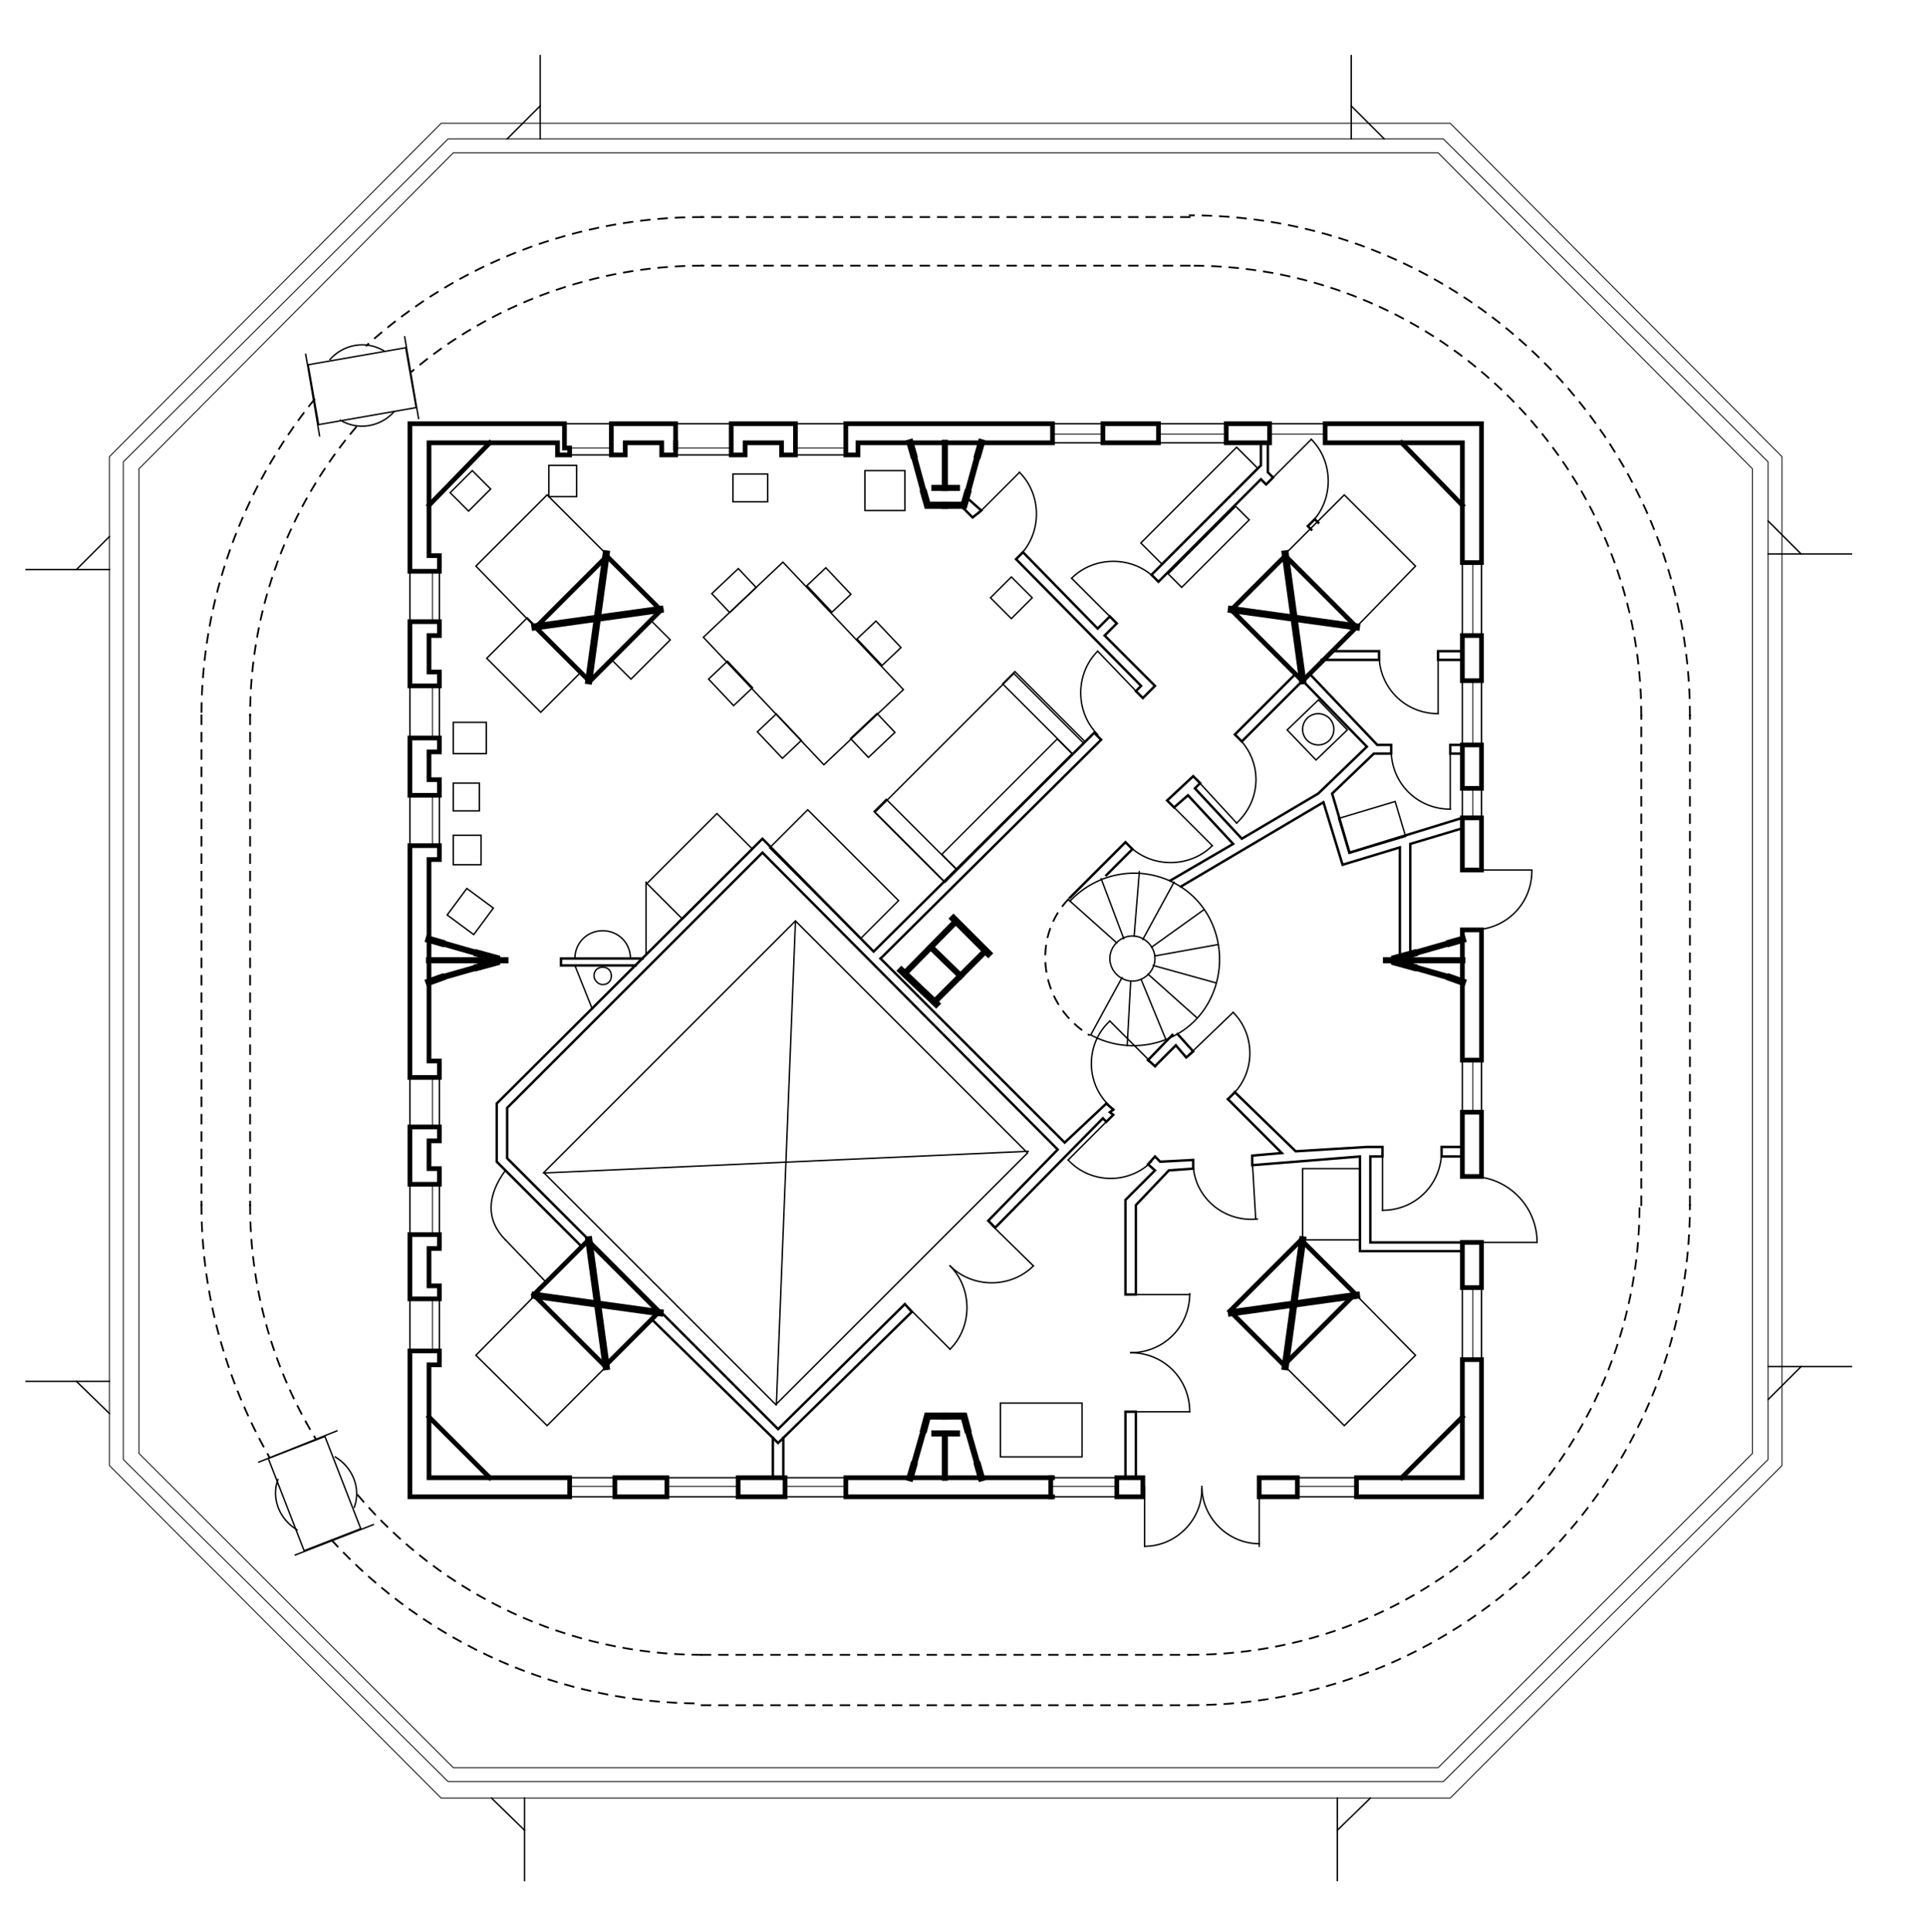 <?xml version="1.0" encoding="utf-8"?>
<!-- Generator: Adobe Illustrator 22.0.1, SVG Export Plug-In . SVG Version: 6.00 Build 0)  -->
<svg version="1.1" id="Calque_1" xmlns="http://www.w3.org/2000/svg" xmlns:xlink="http://www.w3.org/1999/xlink" x="0px" y="0px"
	 viewBox="0 0 221.9 222.5" style="enable-background:new 0 0 221.9 222.5;" xml:space="preserve">
<style type="text/css">
	.st0{display:none;}
	.st1{display:inline;}
	.st2{fill:none;}
	.st3{fill:none;stroke:#000000;stroke-width:0.1;stroke-linecap:square;stroke-miterlimit:10;}
	.st4{fill:none;stroke:#000000;stroke-width:0.2;stroke-linecap:square;stroke-miterlimit:10;stroke-dasharray:1,1;}
	.st5{fill:none;stroke:#000000;stroke-width:0.16;stroke-linecap:square;stroke-miterlimit:10;}
	.st6{fill:none;stroke:#000000;stroke-width:0.28;stroke-linecap:square;stroke-miterlimit:10;}
	.st7{fill:none;stroke:#000000;stroke-width:0.54;stroke-linecap:square;stroke-miterlimit:10;}
	.st8{fill:none;stroke:#000000;stroke-width:0.7;stroke-linecap:square;stroke-miterlimit:10;}
	.st9{fill:none;stroke:#000000;stroke-width:0.82;stroke-linecap:square;stroke-miterlimit:10;}
</style>
<g id="Calque_1_1_">
</g>
<g id="INFOS_x24_A4" class="st0">
	<g id="POLYLINE_1580_" class="st1">
		<rect x="-185.1" y="-313.4" class="st2" width="595.3" height="841.9"/>
	</g>
</g>
<g id="PLAN_x24_FOND">
	<g id="POLYLINE_2230_">
		<polygon class="st3" points="205.2,52.6 167,14.2 50.8,14.2 12.6,52.6 12.6,168.8 50.8,207.1 167,207.1 205.2,168.8 		"/>
	</g>
	<g id="POLYLINE_2231_">
		<polygon class="st3" points="203.6,53.2 166.2,16 51.6,16 14.2,53.2 14.2,168.1 51.6,205.2 166.2,205.2 203.6,168.1 		"/>
	</g>
	<g id="POLYLINE_2232_">
		<polygon class="st3" points="201.8,54 165.6,17.6 52.2,17.6 16,54 16,167.4 52.2,203.6 165.6,203.6 201.8,167.4 		"/>
	</g>
</g>
<g id="PLAN_x24_POINTILLE">
	<g id="ARC_115_">
		<path class="st4" d="M123,103.6c-3.8,4-3.4,10.4,0.6,14.2c0.6,0.6,1.2,1,1.8,1.4"/>
	</g>
	<g id="ARC_130_">
		<path class="st4" d="M38.2,177.4c11,12,26.4,18.8,42.6,18.8"/>
	</g>
	<g id="LINE_317_">
		<line class="st4" x1="80.8" y1="196.4" x2="137" y2="196.4"/>
	</g>
	<g id="ARC_131_">
		<path class="st4" d="M137,196.4c31.8,0,57.6-25.8,57.6-57.6"/>
	</g>
	<g id="LINE_318_">
		<line class="st4" x1="194.6" y1="138.8" x2="194.6" y2="82.4"/>
	</g>
	<g id="ARC_132_">
		<path class="st4" d="M194.6,82.4c0-31.8-25.8-57.6-57.6-57.6"/>
	</g>
	<g id="LINE_319_">
		<line class="st4" x1="137" y1="25" x2="80.8" y2="25"/>
	</g>
	<g id="ARC_133_">
		<path class="st4" d="M80.8,25c-14.2,0-28,5.2-38.6,14.8"/>
	</g>
	<g id="ARC_134_">
		<path class="st4" d="M36.2,46c-8.4,10.4-13,23.2-13,36.4"/>
	</g>
	<g id="LINE_320_">
		<line class="st4" x1="23.2" y1="82.4" x2="23.2" y2="138.8"/>
	</g>
	<g id="ARC_135_">
		<path class="st4" d="M23.2,138.8c0,10.2,2.8,20.2,7.8,29"/>
	</g>
	<g id="ARC_136_">
		<path class="st4" d="M41.2,172.2c9.8,11.6,24.4,18.4,39.6,18.4"/>
	</g>
	<g id="LINE_321_">
		<line class="st4" x1="80.8" y1="190.6" x2="137" y2="190.6"/>
	</g>
	<g id="ARC_137_">
		<path class="st4" d="M137,190.6c28.6,0,51.8-23.2,51.8-51.8"/>
	</g>
	<g id="LINE_322_">
		<line class="st4" x1="189" y1="138.8" x2="189" y2="82.4"/>
	</g>
	<g id="ARC_138_">
		<path class="st4" d="M189,82.4c0-28.6-23.2-51.8-51.8-51.8"/>
	</g>
	<g id="LINE_323_">
		<line class="st4" x1="137" y1="30.6" x2="80.8" y2="30.6"/>
	</g>
	<g id="ARC_139_">
		<path class="st4" d="M80.8,30.6c-12.2,0-24.2,4.4-33.4,12.2"/>
	</g>
	<g id="ARC_140_">
		<path class="st4" d="M41,49.2c-7.8,9.2-12.2,21-12.2,33.2"/>
	</g>
	<g id="LINE_324_">
		<line class="st4" x1="28.8" y1="82.4" x2="28.8" y2="138.8"/>
	</g>
	<g id="ARC_141_">
		<path class="st4" d="M28.8,138.8c0,9.6,2.6,18.8,7.6,27"/>
	</g>
</g>
<g id="PLAN_x24_VITRAGE">
	<g id="POLYLINE_1579_">
		<line class="st3" x1="152.6" y1="50" x2="146.2" y2="50"/>
	</g>
	<g id="POLYLINE_1578_">
		<line class="st3" x1="141.2" y1="50" x2="133.4" y2="50"/>
	</g>
	<g id="POLYLINE_1577_">
		<line class="st3" x1="127" y1="50" x2="121.2" y2="50"/>
	</g>
	<g id="POLYLINE_1576_">
		<line class="st3" x1="97.4" y1="51.6" x2="91.6" y2="51.6"/>
	</g>
	<g id="POLYLINE_1575_">
		<line class="st3" x1="70.8" y1="171.2" x2="65.6" y2="171.2"/>
	</g>
	<g id="POLYLINE_1574_">
		<line class="st3" x1="85" y1="171.2" x2="76.8" y2="171.2"/>
	</g>
	<g id="POLYLINE_1573_">
		<line class="st3" x1="97.4" y1="171.2" x2="90.4" y2="171.2"/>
	</g>
	<g id="POLYLINE_1572_">
		<line class="st3" x1="128.6" y1="171.2" x2="121" y2="171.2"/>
	</g>
	<g id="POLYLINE_1571_">
		<line class="st3" x1="156.2" y1="171.2" x2="149.4" y2="171.2"/>
	</g>
	<g id="POLYLINE_1570_">
		<line class="st3" x1="169.6" y1="148.1" x2="169.6" y2="156.6"/>
	</g>
	<g id="POLYLINE_1569_">
		<line class="st3" x1="169.6" y1="122.1" x2="169.6" y2="128.1"/>
	</g>
	<g id="POLYLINE_1568_">
		<line class="st3" x1="169.6" y1="90.6" x2="169.6" y2="94.2"/>
	</g>
	<g id="POLYLINE_1567_">
		<line class="st3" x1="169.6" y1="78.4" x2="169.6" y2="85.8"/>
	</g>
	<g id="POLYLINE_1566_">
		<line class="st3" x1="169.6" y1="73.2" x2="169.6" y2="64.8"/>
	</g>
	<g id="POLYLINE_1565_">
		<line class="st3" x1="49.8" y1="65.8" x2="49.8" y2="71.6"/>
	</g>
	<g id="POLYLINE_1564_">
		<line class="st3" x1="49.8" y1="79" x2="49.8" y2="85"/>
	</g>
	<g id="POLYLINE_1563_">
		<line class="st3" x1="49.8" y1="91.6" x2="49.8" y2="97.4"/>
	</g>
	<g id="POLYLINE_1562_">
		<line class="st3" x1="49.8" y1="129.8" x2="49.8" y2="124.1"/>
	</g>
	<g id="POLYLINE_1561_">
		<line class="st3" x1="49.8" y1="142.2" x2="49.8" y2="136.4"/>
	</g>
	<g id="POLYLINE_1560_">
		<line class="st3" x1="49.8" y1="155.6" x2="49.8" y2="149.6"/>
	</g>
	<g id="LINE_124_">
		<line class="st3" x1="84.2" y1="51.6" x2="77.8" y2="51.6"/>
	</g>
	<g id="LINE_123_">
		<line class="st3" x1="70.4" y1="51.6" x2="65.6" y2="51.6"/>
	</g>
</g>
<g id="PLAN_x24_MOBILIER">
	<g id="POLYLINE_2107_">
		
			<rect x="154.6" y="93.1" transform="matrix(0.958 -0.287 0.287 0.958 -20.686 49.446)" class="st5" width="6.8" height="4.2"/>
	</g>
	<g id="POLYLINE_2124_">
		<line class="st5" x1="74.4" y1="101.6" x2="74.4" y2="109.8"/>
	</g>
	<g id="ARC_129_">
		<path class="st5" d="M72.6,110.4c0-1.8-1.4-3.2-3.2-3.2s-3.2,1.4-3.2,3.2"/>
	</g>
	<g id="CIRCLE_52_">
		<path class="st5" d="M68.4,112.4c0-0.6,0.4-1,1-1s1,0.4,1,1s-0.4,1-1,1S68.4,112.8,68.4,112.4L68.4,112.4z"/>
	</g>
	<g id="POLYLINE_2125_">
		<line class="st5" x1="66.2" y1="111.2" x2="68.2" y2="116.2"/>
	</g>
	<g id="POLYLINE_2127_">
		<line class="st5" x1="63" y1="147.8" x2="58.2" y2="142.8"/>
	</g>
	<g id="SPLINE_201_">
		<path class="st5" d="M58.2,142.8c-2.2-2.2-2.2-5,0-8"/>
	</g>
	<g id="POLYLINE_2128_">
		
			<rect x="106.6" y="91.4" transform="matrix(0.707 -0.707 0.707 0.707 -31.532 109.148)" class="st5" width="18.8" height="2.4"/>
	</g>
	<g id="POLYLINE_2129_">
		
			<rect x="101.5" y="83.9" transform="matrix(0.707 -0.707 0.707 0.707 -30.306 105.99)" class="st5" width="22.6" height="11.4"/>
	</g>
	<g id="POLYLINE_2130_">
		
			<rect x="119.2" y="76.4" transform="matrix(0.707 -0.707 0.707 0.707 -22.836 109.021)" class="st5" width="2" height="11.4"/>
	</g>
	<g id="POLYLINE_2131_">
		
			<rect x="104.4" y="91.1" transform="matrix(0.707 -0.707 0.707 0.707 -37.576 102.875)" class="st5" width="2" height="11.4"/>
	</g>
	<g id="POLYLINE_2132_">
		
			<rect x="149.2" y="81.7" transform="matrix(0.721 -0.693 0.693 0.721 -15.974 128.564)" class="st5" width="5" height="4.8"/>
	</g>
	<g id="POLYLINE_2133_">
		<rect x="115.2" y="161.6" class="st5" width="9.4" height="6.2"/>
	</g>
	<g id="POLYLINE_2134_">
		
			<rect x="93" y="93.3" transform="matrix(0.707 -0.707 0.707 0.707 -43.087 97.437)" class="st5" width="6.2" height="14.8"/>
	</g>
	<g id="POLYLINE_2135_">
		
			<rect x="74.9" y="96.9" transform="matrix(0.707 -0.707 0.707 0.707 -46.967 86.207)" class="st5" width="11.4" height="5.8"/>
	</g>
	<g id="POLYLINE_2136_">
		
			<rect x="52.2" y="103.1" transform="matrix(0.595 -0.804 0.804 0.595 -62.456 86.009)" class="st5" width="3.8" height="3.8"/>
	</g>
	<g id="POLYLINE_2137_">
		<rect x="52.2" y="96.2" class="st5" width="3.2" height="3.4"/>
	</g>
	<g id="POLYLINE_2138_">
		<rect x="52.2" y="90.2" class="st5" width="3" height="3.2"/>
	</g>
	<g id="POLYLINE_2139_">
		<rect x="52.2" y="83.2" class="st5" width="3.8" height="3.6"/>
	</g>
	<g id="POLYLINE_2140_">
		<rect x="52.4" y="55" transform="matrix(0.707 -0.707 0.707 0.707 -24.096 54.91)" class="st5" width="3.6" height="3"/>
	</g>
	<g id="POLYLINE_2141_">
		
			<rect x="70.6" y="73.2" transform="matrix(0.707 -0.707 0.707 0.707 -31.27 74.121)" class="st5" width="6.4" height="3.2"/>
	</g>
	<g id="POLYLINE_2142_">
		
			<rect x="58.2" y="72.2" transform="matrix(0.707 -0.707 0.707 0.707 -36.145 65.922)" class="st5" width="6.6" height="8.8"/>
	</g>
	<g id="POLYLINE_2143_">
		
			<rect x="114.8" y="67.1" transform="matrix(0.707 -0.707 0.707 0.707 -14.547 102.575)" class="st5" width="3.4" height="3.4"/>
	</g>
	<g id="POLYLINE_2144_">
		<rect x="99.6" y="54.2" class="st5" width="4.6" height="4.6"/>
	</g>
	<g id="POLYLINE_2145_">
		<rect x="63.2" y="53.6" class="st5" width="3.2" height="3.6"/>
	</g>
	<g id="POLYLINE_2146_">
		<rect x="84.4" y="54.6" class="st5" width="4" height="3.2"/>
	</g>
	<g id="POLYLINE_2147_">
		<rect x="98.4" y="83.2" transform="matrix(0.727 -0.687 0.687 0.727 -30.756 92.174)" class="st5" width="4.2" height="3"/>
	</g>
	<g id="POLYLINE_2148_">
		<rect x="82.4" y="66.5" transform="matrix(0.727 -0.687 0.687 0.727 -23.625 76.635)" class="st5" width="4.2" height="3"/>
	</g>
	<g id="POLYLINE_2149_">
		<rect x="93.9" y="65.8" transform="matrix(0.727 -0.687 0.687 0.727 -20.553 84.125)" class="st5" width="3" height="4.2"/>
	</g>
	<g id="POLYLINE_2150_">
		<rect x="99.7" y="72" transform="matrix(0.727 -0.687 0.687 0.727 -23.259 89.742)" class="st5" width="3" height="4.2"/>
	</g>
	<g id="POLYLINE_2151_">
		<rect x="88.2" y="82.7" transform="matrix(0.727 -0.687 0.687 0.727 -33.725 84.759)" class="st5" width="3" height="4.2"/>
	</g>
	<g id="POLYLINE_2152_">
		<rect x="82.6" y="76.6" transform="matrix(0.727 -0.687 0.687 0.727 -31.082 79.276)" class="st5" width="3" height="4.2"/>
	</g>
	<g id="POLYLINE_2153_">
		
			<rect x="86.2" y="66.3" transform="matrix(0.727 -0.687 0.687 0.727 -27.222 84.418)" class="st5" width="12.6" height="20.2"/>
	</g>
	<g id="CIRCLE_53_">
		<path class="st5" d="M150,84c0-1,0.8-1.8,1.8-1.8s1.8,0.8,1.8,1.8s-0.8,1.8-1.8,1.8S150,85,150,84L150,84z"/>
	</g>
	<g id="POLYLINE_2154_">
		
			<rect x="130.3" y="56.5" transform="matrix(0.707 -0.707 0.707 0.707 -0.697 114.716)" class="st5" width="15.6" height="3.4"/>
	</g>
	<g id="POLYLINE_2155_">
		
			<rect x="133.7" y="61.9" transform="matrix(0.707 -0.707 0.707 0.707 -3.767 116.86)" class="st5" width="11" height="2.2"/>
	</g>
	<g id="POLYLINE_2156_">
		<rect x="150" y="134.6" class="st5" width="6.6" height="8.2"/>
	</g>
</g>
<g id="PLAN_x24_DETAIL">
	<g id="POLYLINE_1122_">
		<line class="st5" x1="114.2" y1="141.1" x2="119" y2="145.8"/>
	</g>
	<g id="ARC_167_">
		<path class="st5" d="M109.4,145.8c2.6,2.6,7,2.6,9.6,0"/>
	</g>
	<g id="ARC_166_">
		<path class="st5" d="M109.4,155.4c2.6-2.6,2.6-7,0-9.6"/>
	</g>
	<g id="POLYLINE_1121_">
		<line class="st5" x1="109.4" y1="155.4" x2="104.6" y2="150.6"/>
	</g>
	<g id="POLYLINE_1120_">
		<line class="st5" x1="131.8" y1="171.2" x2="131.8" y2="178.1"/>
	</g>
	<g id="ARC_165_">
		<path class="st5" d="M131.8,178.1c3.6,0,6.6-3,6.6-6.6"/>
	</g>
	<g id="ARC_164_">
		<path class="st5" d="M138.4,171.2c0,3.6,3,6.6,6.6,6.6"/>
	</g>
	<g id="POLYLINE_1117_">
		<line class="st5" x1="145" y1="178.1" x2="145" y2="171.2"/>
	</g>
	<g id="POLYLINE_1115_">
		<line class="st5" x1="130.2" y1="162.6" x2="137" y2="162.6"/>
	</g>
	<g id="ARC_163_">
		<path class="st5" d="M137,162.6c0-3.8-3-6.8-6.8-6.8"/>
	</g>
	<g id="ARC_162_">
		<path class="st5" d="M130.2,155.8c3.8,0,6.8-3,6.8-6.8"/>
	</g>
	<g id="POLYLINE_1113_">
		<line class="st5" x1="137" y1="149.1" x2="130.2" y2="149.1"/>
	</g>
	<g id="POLYLINE_1111_">
		<line class="st5" x1="129.2" y1="112.6" x2="125.6" y2="119.2"/>
	</g>
	<g id="ARC_161_">
		<path class="st5" d="M125.6,119.2c4.8,2.6,11,1,13.6-3.8s1-11-3.8-13.6c-4-2.2-9-1.4-12.2,2"/>
	</g>
	<g id="POLYLINE_1110_">
		<line class="st5" x1="123" y1="103.6" x2="128.6" y2="108.6"/>
	</g>
	<g id="POLYLINE_1108_">
		<line class="st5" x1="91.6" y1="106.1" x2="89.4" y2="161.8"/>
	</g>
	<g id="POLYLINE_1106_">
		<line class="st5" x1="118.4" y1="132.6" x2="62.6" y2="135.1"/>
	</g>
	<g id="POLYLINE_1104_">
		<rect x="70" y="115" transform="matrix(0.707 -0.707 0.707 0.707 -68.183 103.241)" class="st5" width="41" height="37.8"/>
	</g>
	<g id="ARC_160_">
		<path class="st5" d="M127.8,117.6c-2.8,2.6-2.8,7-0.2,9.6"/>
	</g>
	<g id="POLYLINE_1101_">
		<line class="st5" x1="127.8" y1="117.6" x2="132.6" y2="122.4"/>
	</g>
	<g id="ARC_159_">
		<path class="st5" d="M123,133.6c2.6,2.8,7,2.8,9.6,0.2"/>
	</g>
	<g id="POLYLINE_1099_">
		<line class="st5" x1="123" y1="133.6" x2="127.8" y2="128.8"/>
	</g>
	<g id="POLYLINE_1098_">
		<line class="st5" x1="129.4" y1="108.1" x2="126.8" y2="101.2"/>
	</g>
	<g id="POLYLINE_1096_">
		<line class="st5" x1="130.6" y1="107.8" x2="131.2" y2="100.4"/>
	</g>
	<g id="POLYLINE_1094_">
		<line class="st5" x1="131.6" y1="108.2" x2="135.2" y2="101.6"/>
	</g>
	<g id="POLYLINE_1093_">
		<line class="st5" x1="132.8" y1="111.2" x2="140" y2="113.2"/>
	</g>
	<g id="POLYLINE_1092_">
		<line class="st5" x1="133" y1="110.1" x2="140.2" y2="108.8"/>
	</g>
	<g id="POLYLINE_1091_">
		<line class="st5" x1="132.6" y1="109.1" x2="138.6" y2="104.8"/>
	</g>
	<g id="POLYLINE_1090_">
		<line class="st5" x1="130.2" y1="113.1" x2="129.8" y2="120.4"/>
	</g>
	<g id="POLYLINE_1089_">
		<line class="st5" x1="131.4" y1="112.8" x2="134.2" y2="119.6"/>
	</g>
	<g id="POLYLINE_1088_">
		<line class="st5" x1="132.2" y1="112.2" x2="137.8" y2="117.2"/>
	</g>
	<g id="CIRCLE_24_">
		<path class="st5" d="M127.8,110.4c0-1.4,1.2-2.6,2.6-2.6s2.6,1.2,2.6,2.6s-1.2,2.6-2.6,2.6S127.8,111.8,127.8,110.4L127.8,110.4z"
			/>
	</g>
	<g id="ARC_158_">
		<path class="st5" d="M142.4,94.8c2.8-2.6,3-6.8,0.4-9.6"/>
	</g>
	<g id="POLYLINE_1087_">
		<line class="st5" x1="142.4" y1="94.8" x2="137.8" y2="89.8"/>
	</g>
	<g id="ARC_157_">
		<path class="st5" d="M177,143.1c0-4.2-3.4-7.6-7.6-7.6"/>
	</g>
	<g id="POLYLINE_1086_">
		<line class="st5" x1="177" y1="143.1" x2="169.6" y2="143.1"/>
	</g>
	<g id="ARC_156_">
		<path class="st5" d="M159.2,139.4c3.8,0,6.8-3,6.8-6.8"/>
	</g>
	<g id="POLYLINE_1085_">
		<line class="st5" x1="159.2" y1="139.4" x2="159.2" y2="132.6"/>
	</g>
	<g id="ARC_155_">
		<path class="st5" d="M137.4,134.2c0.2,3.8,3.6,6.6,7.4,6.2"/>
	</g>
	<g id="POLYLINE_1084_">
		<line class="st5" x1="144.6" y1="140.4" x2="144.2" y2="133.6"/>
	</g>
	<g id="ARC_154_">
		<path class="st5" d="M141.8,126.2c2.8-2.6,2.8-7,0.2-9.6"/>
	</g>
	<g id="POLYLINE_1083_">
		<line class="st5" x1="142" y1="116.6" x2="137" y2="121.4"/>
	</g>
	<g id="ARC_153_">
		<path class="st5" d="M151,60.2c2.6-2.6,2.6-7,0-9.6"/>
	</g>
	<g id="POLYLINE_1082_">
		<line class="st5" x1="151" y1="50.6" x2="146.2" y2="55.4"/>
	</g>
	<g id="ARC_152_">
		<path class="st5" d="M160.2,86.4c0,3.8,3,6.8,6.8,6.8"/>
	</g>
	<g id="POLYLINE_1081_">
		<line class="st5" x1="167" y1="93.2" x2="167" y2="86.4"/>
	</g>
	<g id="ARC_151_">
		<path class="st5" d="M158.8,75.4c0,3.8,3,6.8,6.8,6.8"/>
	</g>
	<g id="POLYLINE_1080_">
		<line class="st5" x1="165.6" y1="82.2" x2="165.6" y2="75.4"/>
	</g>
	<g id="ARC_150_">
		<path class="st5" d="M169.6,107.1c3.8,0,6.8-3,6.8-6.8"/>
	</g>
	<g id="POLYLINE_1079_">
		<line class="st5" x1="176.4" y1="100.2" x2="169.6" y2="100.2"/>
	</g>
	<g id="ARC_149_">
		<path class="st5" d="M117.4,64c2.6-2.6,2.6-7,0-9.6"/>
	</g>
	<g id="POLYLINE_1078_">
		<line class="st5" x1="117.4" y1="54.4" x2="112.6" y2="59.2"/>
	</g>
	<g id="ARC_148_">
		<path class="st5" d="M133,66.6c-2.6-2.6-7-2.6-9.6,0"/>
	</g>
	<g id="POLYLINE_1077_">
		<line class="st5" x1="123.4" y1="66.6" x2="128.2" y2="71.4"/>
	</g>
	<g id="ARC_147_">
		<path class="st5" d="M126.4,75c-2.6,2.6-2.6,7,0,9.6"/>
	</g>
	<g id="POLYLINE_1076_">
		<line class="st5" x1="126.4" y1="75" x2="131.2" y2="80"/>
	</g>
	<g id="ARC_146_">
		<path class="st5" d="M130,97.4c2.6,2.6,7,2.6,9.6,0"/>
	</g>
	<g id="POLYLINE_1075_">
		<line class="st5" x1="139.6" y1="97.4" x2="134.8" y2="92.6"/>
	</g>
	<g id="POLYLINE_1074_">
		<line class="st5" x1="170.6" y1="64.8" x2="170.6" y2="73.2"/>
	</g>
	<g id="POLYLINE_1073_">
		<line class="st5" x1="168.4" y1="64.8" x2="168.4" y2="73.2"/>
	</g>
	<g id="POLYLINE_1039_">
		<line class="st5" x1="168.4" y1="78.4" x2="168.4" y2="85.8"/>
	</g>
	<g id="POLYLINE_1038_">
		<line class="st5" x1="170.6" y1="85.8" x2="170.6" y2="78.4"/>
	</g>
	<g id="POLYLINE_1037_">
		<line class="st5" x1="168.4" y1="90.6" x2="168.4" y2="94.2"/>
	</g>
	<g id="POLYLINE_1036_">
		<line class="st5" x1="170.6" y1="94.2" x2="170.6" y2="90.6"/>
	</g>
	<g id="POLYLINE_1035_">
		<line class="st5" x1="168.4" y1="122.1" x2="168.4" y2="128.1"/>
	</g>
	<g id="POLYLINE_1034_">
		<line class="st5" x1="170.6" y1="128.1" x2="170.6" y2="122.1"/>
	</g>
	<g id="POLYLINE_1033_">
		<line class="st5" x1="168.4" y1="156.6" x2="168.4" y2="148.1"/>
	</g>
	<g id="POLYLINE_1032_">
		<line class="st5" x1="170.6" y1="148.1" x2="170.6" y2="156.6"/>
	</g>
	<g id="POLYLINE_1031_">
		<line class="st5" x1="156.2" y1="170.2" x2="149.4" y2="170.2"/>
	</g>
	<g id="POLYLINE_1027_">
		<line class="st5" x1="149.4" y1="172.4" x2="156.2" y2="172.4"/>
	</g>
	<g id="POLYLINE_1026_">
		<line class="st5" x1="128.6" y1="172.4" x2="121.2" y2="172.4"/>
	</g>
	<g id="POLYLINE_1025_">
		<line class="st5" x1="128.6" y1="170.2" x2="121.2" y2="170.2"/>
	</g>
	<g id="POLYLINE_1024_">
		<line class="st5" x1="97.4" y1="172.4" x2="90.4" y2="172.4"/>
	</g>
	<g id="POLYLINE_1023_">
		<line class="st5" x1="97.4" y1="170.2" x2="90.4" y2="170.2"/>
	</g>
	<g id="POLYLINE_1022_">
		<line class="st5" x1="85" y1="172.4" x2="76.8" y2="172.4"/>
	</g>
	<g id="POLYLINE_1021_">
		<line class="st5" x1="85" y1="170.2" x2="76.8" y2="170.2"/>
	</g>
	<g id="POLYLINE_1020_">
		<line class="st5" x1="70.8" y1="172.4" x2="65.6" y2="172.4"/>
	</g>
	<g id="POLYLINE_1019_">
		<line class="st5" x1="70.8" y1="170.2" x2="65.6" y2="170.2"/>
	</g>
	<g id="POLYLINE_1018_">
		<line class="st5" x1="70.8" y1="48.8" x2="65" y2="48.8"/>
	</g>
	<g id="POLYLINE_1017_">
		<line class="st5" x1="97.4" y1="52.4" x2="91.6" y2="52.4"/>
	</g>
	<g id="POLYLINE_1016_">
		<line class="st5" x1="97.4" y1="48.8" x2="91.6" y2="48.8"/>
	</g>
	<g id="POLYLINE_1011_">
		<line class="st5" x1="141.2" y1="51" x2="133.4" y2="51"/>
	</g>
	<g id="POLYLINE_1010_">
		<line class="st5" x1="127" y1="51" x2="121.2" y2="51"/>
	</g>
	<g id="POLYLINE_1009_">
		<line class="st5" x1="127" y1="48.8" x2="121.2" y2="48.8"/>
	</g>
	<g id="POLYLINE_1008_">
		<line class="st5" x1="141.2" y1="48.8" x2="133.4" y2="48.8"/>
	</g>
	<g id="POLYLINE_1007_">
		<line class="st5" x1="152.6" y1="48.8" x2="146.2" y2="48.8"/>
	</g>
	<g id="POLYLINE_1006_">
		<polyline class="st5" points="61.6,149.2 54.8,156.1 63,164.2 69.8,157.4 		"/>
	</g>
	<g id="POLYLINE_1005_">
		<polyline class="st5" points="61.6,72.2 54.8,65.2 63,57 69.8,63.8 		"/>
	</g>
	<g id="POLYLINE_1004_">
		<polyline class="st5" points="156.2,72.2 163,65.2 154.8,57 148,63.8 		"/>
	</g>
	<g id="POLYLINE_1003_">
		<polyline class="st5" points="156.2,149.2 163,156.1 154.8,164.2 148,157.4 		"/>
	</g>
	<g id="ARC_112_">
		<path class="st5" d="M44.2,40.4c-2-1.2-4.6-0.8-6.2,1"/>
	</g>
	<g id="ARC_111_">
		<path class="st5" d="M39.2,48.4c2,1.2,4.6,0.8,6.2-1"/>
	</g>
	<g id="POLYLINE_1002_">
		<line class="st5" x1="46.6" y1="38.8" x2="48.2" y2="48.2"/>
	</g>
	<g id="POLYLINE_1001_">
		<line class="st5" x1="35.2" y1="40.8" x2="36.8" y2="50.2"/>
	</g>
	<g id="POLYLINE_1000_">
		<rect x="36" y="41" transform="matrix(0.985 -0.172 0.172 0.985 -7.025 7.818)" class="st5" width="11.4" height="7"/>
	</g>
	<g id="POLYLINE_999_">
		<rect x="32.8" y="166.3" transform="matrix(0.932 -0.362 0.362 0.932 -59.878 24.86)" class="st5" width="7" height="11.4"/>
	</g>
	<g id="POLYLINE_998_">
		<line class="st5" x1="38.8" y1="164.8" x2="29.8" y2="168.4"/>
	</g>
	<g id="POLYLINE_997_">
		<line class="st5" x1="43" y1="175.6" x2="34" y2="179.1"/>
	</g>
	<g id="ARC_110_">
		<path class="st5" d="M32,170.4c-0.8,2.2,0.2,4.6,2.2,5.8"/>
	</g>
	<g id="ARC_109_">
		<path class="st5" d="M40.8,173.6c0.8-2.2-0.2-4.6-2.2-5.8"/>
	</g>
	<g id="POLYLINE_996_">
		<line class="st5" x1="60.4" y1="207.1" x2="60.4" y2="216.6"/>
	</g>
	<g id="POLYLINE_995_">
		<line class="st5" x1="56.6" y1="207.1" x2="60.4" y2="210.8"/>
	</g>
	<g id="POLYLINE_994_">
		<line class="st5" x1="157.8" y1="207.1" x2="154" y2="210.8"/>
	</g>
	<g id="POLYLINE_993_">
		<line class="st5" x1="154" y1="207.1" x2="154" y2="216.6"/>
	</g>
	<g id="POLYLINE_992_">
		<line class="st5" x1="12.6" y1="65.6" x2="3" y2="65.6"/>
	</g>
	<g id="POLYLINE_991_">
		<line class="st5" x1="12.6" y1="61.8" x2="8.8" y2="65.6"/>
	</g>
	<g id="POLYLINE_990_">
		<line class="st5" x1="12.6" y1="162.8" x2="8.8" y2="159.1"/>
	</g>
	<g id="POLYLINE_989_">
		<line class="st5" x1="12.6" y1="159.1" x2="3" y2="159.1"/>
	</g>
	<g id="POLYLINE_988_">
		<line class="st5" x1="203.6" y1="63.8" x2="213.2" y2="63.8"/>
	</g>
	<g id="POLYLINE_987_">
		<line class="st5" x1="203.6" y1="60" x2="207.4" y2="63.8"/>
	</g>
	<g id="POLYLINE_986_">
		<line class="st5" x1="203.6" y1="161.2" x2="207.4" y2="157.4"/>
	</g>
	<g id="POLYLINE_985_">
		<line class="st5" x1="203.6" y1="157.4" x2="213.2" y2="157.4"/>
	</g>
	<g id="POLYLINE_984_">
		<line class="st5" x1="62.2" y1="16" x2="62.2" y2="6.4"/>
	</g>
	<g id="POLYLINE_983_">
		<line class="st5" x1="58.4" y1="16" x2="62.2" y2="12.2"/>
	</g>
	<g id="POLYLINE_982_">
		<line class="st5" x1="159.4" y1="16" x2="155.6" y2="12.2"/>
	</g>
	<g id="POLYLINE_981_">
		<line class="st5" x1="155.6" y1="16" x2="155.6" y2="6.4"/>
	</g>
	<g id="POLYLINE_980_">
		<line class="st5" x1="50.6" y1="155.8" x2="50.6" y2="149.4"/>
	</g>
	<g id="POLYLINE_979_">
		<line class="st5" x1="47.2" y1="149.6" x2="47.2" y2="155.6"/>
	</g>
	<g id="POLYLINE_978_">
		<line class="st5" x1="50.6" y1="142.4" x2="50.6" y2="136.1"/>
	</g>
	<g id="POLYLINE_975_">
		<line class="st5" x1="47.2" y1="136.4" x2="47.2" y2="142.2"/>
	</g>
	<g id="POLYLINE_974_">
		<line class="st5" x1="47.2" y1="129.8" x2="47.2" y2="124.1"/>
	</g>
	<g id="POLYLINE_973_">
		<line class="st5" x1="50.6" y1="123.6" x2="50.6" y2="130.1"/>
	</g>
	<g id="POLYLINE_972_">
		<line class="st5" x1="47.2" y1="97.4" x2="47.2" y2="91.6"/>
	</g>
	<g id="POLYLINE_939_">
		<line class="st5" x1="50.6" y1="91.2" x2="50.6" y2="97.6"/>
	</g>
	<g id="POLYLINE_926_">
		<line class="st5" x1="50.6" y1="85.2" x2="50.6" y2="78.8"/>
	</g>
	<g id="POLYLINE_925_">
		<line class="st5" x1="47.2" y1="79" x2="47.2" y2="85"/>
	</g>
	<g id="POLYLINE_924_">
		<line class="st5" x1="47.2" y1="65.8" x2="47.2" y2="71.6"/>
	</g>
	<g id="POLYLINE_923_">
		<line class="st5" x1="50.6" y1="65.4" x2="50.6" y2="71.8"/>
	</g>
	<g id="LINE_91_">
		<line class="st5" x1="84.2" y1="52.4" x2="77.8" y2="52.4"/>
	</g>
	<g id="LINE_40_">
		<line class="st5" x1="84.2" y1="48.8" x2="77.8" y2="48.8"/>
	</g>
	<g id="LINE_39_">
		<line class="st5" x1="70.4" y1="52.4" x2="65.6" y2="52.4"/>
	</g>
</g>
<g id="PLAN_x24_CLOISON_TRANSLUCIDE">
</g>
<g id="PLAN_x24_CLOISON_1.3">
	<g id="POLYLINE_902_">
		<polyline class="st6" points="135.6,119.1 137.4,121.1 136.6,121.8 135.4,120.4 133,122.8 		"/>
	</g>
	<g id="POLYLINE_901_">
		<line class="st6" x1="133" y1="122.8" x2="132.2" y2="122.1"/>
	</g>
	<g id="POLYLINE_900_">
		<line class="st6" x1="132.2" y1="122.1" x2="135" y2="119.2"/>
	</g>
	<g id="POLYLINE_899_">
		<polyline class="st6" points="168.4,144.1 156.6,144.1 156.6,133.2 144.2,134.2 144.2,133.1 147.6,132.8 141.4,126.6 		"/>
	</g>
	<g id="POLYLINE_898_">
		<line class="st6" x1="141.4" y1="126.6" x2="142.2" y2="125.8"/>
	</g>
	<g id="POLYLINE_897_">
		<polyline class="st6" points="142.2,125.8 149.2,132.6 157.4,132.1 157.4,132.1 159.2,132.1 159.2,133.2 157.8,133.2 157.8,143.1 
			168.4,143.1 		"/>
	</g>
	<g id="POLYLINE_896_">
		<polyline class="st6" points="101.4,110.4 122.6,131.6 127.4,127.1 		"/>
	</g>
	<g id="POLYLINE_865_">
		<line class="st6" x1="127.4" y1="127.1" x2="128.2" y2="127.8"/>
	</g>
	<g id="POLYLINE_864_">
		<polyline class="st6" points="128.2,127.8 127.8,128.1 128.2,128.4 127.4,129.2 127,128.8 114.6,141.4 113.8,140.6 121.8,132.4 
			87.8,98.2 58.4,127.6 58.4,133.4 89.6,164.6 104.2,150.2 105,151.1 89.6,166.2 75.2,152.1 		"/>
	</g>
	<g id="POLYLINE_2103_">
		<polyline class="st6" points="151,61 150.6,60.6 151.4,59.8 151.8,60.2 		"/>
	</g>
	<g id="POLYLINE_2104_">
		<polyline class="st6" points="146,51 146,54.4 146.6,55 145.8,55.8 145.2,55.2 133.4,67 132.6,66.2 145.2,53.6 145.2,51 		"/>
	</g>
	<g id="POLYLINE_2113_">
		<polygon class="st6" points="131.4,79 130.8,79.6 131.6,80.4 133,79 127.2,73.2 128.6,71.8 127.8,71 126.4,72.4 117.8,63.6 
			117,64.4 		"/>
	</g>
	<g id="POLYLINE_2114_">
		<polyline class="st6" points="153.4,75 158.8,75 158.8,76 152.2,76 		"/>
	</g>
	<g id="POLYLINE_2115_">
		<polyline class="st6" points="101.4,110.4 126.8,85.2 126,84.4 100.6,109.6 87.8,96.6 57.2,127.1 57.2,133.8 67,143.6 		"/>
	</g>
	<g id="POLYLINE_2116_">
		<polyline class="st6" points="168.4,133.2 166,133.2 166,132.1 168.4,132.1 		"/>
	</g>
	<g id="POLYLINE_2117_">
		<polygon class="st6" points="137.4,134.6 134.6,134.8 130.8,138.8 130.8,149.1 129.6,149.1 129.6,138.2 133,134.8 132.2,134.1 
			133,133.2 133.6,133.8 137.4,133.6 		"/>
	</g>
	<g id="POLYLINE_2118_">
		<polyline class="st6" points="129.6,170.2 129.6,162.6 130.8,162.6 130.8,170.2 		"/>
	</g>
	<g id="POLYLINE_2119_">
		<polyline class="st6" points="134.8,101.4 142,97.2 136.8,91.6 135.2,93 134.4,92.2 137.4,89.4 138.2,90.2 137.6,90.8 143,96.6 
			151.8,91.4 157.4,86 150,78.4 143,85.4 142.2,84.6 149.2,77.6 		"/>
	</g>
	<g id="POLYLINE_2120_">
		<polyline class="st6" points="123.2,103.4 129.6,97 130.4,97.8 127.4,100.8 		"/>
	</g>
	<g id="POLYLINE_2121_">
		<polyline class="st6" points="168.4,76 165.6,76 165.6,75 168.4,75 		"/>
	</g>
	<g id="POLYLINE_2122_">
		<polyline class="st6" points="168.4,86.8 167,86.8 167,85.8 168.4,85.8 		"/>
	</g>
	<g id="POLYLINE_2123_">
		<polyline class="st6" points="150.8,77.6 158.6,85.8 160.2,85.8 160.2,86.8 158.2,86.8 153.4,91.4 155.4,98.2 168.4,94.2 		"/>
	</g>
	<g id="POLYLINE_2126_">
		<polyline class="st6" points="74,110.4 64.6,110.4 64.6,111.2 73.2,111.2 		"/>
	</g>
	<g id="LINE_311_">
		<line class="st6" x1="90.2" y1="165.6" x2="90.2" y2="170.2"/>
	</g>
	<g id="LINE_312_">
		<line class="st6" x1="89" y1="165.6" x2="89" y2="170.2"/>
	</g>
	<g id="LINE_315_">
		<line class="st6" x1="99.8" y1="110.4" x2="99.8" y2="110.4"/>
	</g>
	<g id="POLYLINE_863_">
		<polyline class="st6" points="161.2,110.2 161.2,97.6 154.6,99.6 152.4,92.4 136,102.1 		"/>
	</g>
	<g id="POLYLINE_862_">
		<polyline class="st6" points="168.4,95.4 162.4,97.2 162.4,110.1 		"/>
	</g>
	<g id="POLYLINE_2574_">
		<polyline class="st6" points="110.6,58.2 112,59.6 113,58.8 111.2,57.2 		"/>
	</g>
</g>
<g id="PLAN_x24_CLOISON_1.2">
</g>
<g id="PLAN_x24_CLOISON_1.1">
</g>
<g id="PLAN_x24_STRUCTURE_2.3">
	<g id="POLYLINE_1490_">
		<rect x="168.4" y="107.1" class="st7" width="2.2" height="15"/>
	</g>
	<g id="POLYLINE_1488_">
		<rect x="168.4" y="73.2" class="st7" width="2.2" height="5.2"/>
	</g>
	<g id="POLYLINE_1486_">
		<rect x="168.4" y="143.1" class="st7" width="2.2" height="5.2"/>
	</g>
	<g id="POLYLINE_1483_">
		<rect x="168.4" y="94.2" class="st7" width="2.2" height="6"/>
	</g>
	<g id="POLYLINE_1482_">
		<rect x="168.4" y="85.8" class="st7" width="2.2" height="5"/>
	</g>
	<g id="POLYLINE_1481_">
		<polyline class="st7" points="121.2,170.2 97.4,170.2 97.4,172.4 121.2,172.4 		"/>
	</g>
	<g id="POLYLINE_1480_">
		<polygon class="st7" points="168.4,156.6 168.4,170.2 156.2,170.2 156.2,172.4 170.6,172.4 170.6,156.6 		"/>
	</g>
	<g id="POLYLINE_1479_">
		<rect x="168.4" y="128.1" class="st7" width="2.2" height="7.4"/>
	</g>
	<g id="POLYLINE_1478_">
		<polygon class="st7" points="49.4,65.8 50.6,65.8 50.6,65.4 50.6,64 49.4,64 49.4,51 64.2,51 64.2,52.4 65.6,52.4 65.6,51.6 
			65,51.6 65,51 65,48.8 47.2,48.8 47.2,65.8 		"/>
	</g>
	<g id="POLYLINE_1477_">
		<polygon class="st7" points="50.6,91.2 50.6,91.6 49.4,91.6 47.2,91.6 47.2,85 49.4,85 50.6,85 50.6,85.2 50.6,86.6 49.4,86.6 
			49.4,89.8 50.6,89.8 		"/>
	</g>
	<g id="POLYLINE_1476_">
		<polygon class="st7" points="50.6,123.6 50.6,124.1 49.4,124.1 47.2,124.1 47.2,97.4 49.4,97.4 50.6,97.4 50.6,97.6 50.6,99 
			49.4,99 49.4,122.2 50.6,122.2 		"/>
	</g>
	<g id="POLYLINE_1475_">
		<polygon class="st7" points="50.6,136.1 50.6,136.4 49.4,136.4 47.2,136.4 47.2,129.8 49.4,129.8 50.6,129.8 50.6,130.1 
			50.6,131.4 49.4,131.4 49.4,134.6 50.6,134.6 		"/>
	</g>
	<g id="POLYLINE_1474_">
		<polygon class="st7" points="50.6,149.4 50.6,149.6 49.4,149.6 47.2,149.6 47.2,142.2 49.4,142.2 50.6,142.2 50.6,142.4 
			50.6,143.8 49.4,143.8 49.4,148.1 50.6,148.1 		"/>
	</g>
	<g id="POLYLINE_1473_">
		<rect x="141.2" y="48.8" class="st7" width="5" height="2.2"/>
	</g>
	<g id="POLYLINE_1472_">
		<rect x="127" y="48.8" class="st7" width="6.4" height="2.2"/>
	</g>
	<g id="POLYLINE_1471_">
		<rect x="70.8" y="170.2" class="st7" width="6" height="2.2"/>
	</g>
	<g id="POLYLINE_1470_">
		<rect x="85" y="170.2" class="st7" width="5.4" height="2.2"/>
	</g>
	<g id="POLYLINE_1469_">
		<rect x="128.6" y="170.2" class="st7" width="3" height="2.2"/>
	</g>
	<g id="POLYLINE_1468_">
		<rect x="145" y="170.2" class="st7" width="4.4" height="2.2"/>
	</g>
	<g id="POLYLINE_1467_">
		<polygon class="st7" points="152.6,48.8 170.6,48.8 170.6,64.8 168.4,64.8 168.4,51 152.6,51 		"/>
	</g>
	<g id="POLYLINE_1466_">
		<polygon class="st7" points="65.6,170.2 65.6,172.4 47.2,172.4 47.2,155.6 49.4,155.6 50.6,155.6 50.6,155.8 50.6,157.2 
			49.4,157.2 49.4,170.2 		"/>
	</g>
	<g id="POLYLINE_1465_">
		<line class="st7" x1="168.4" y1="58.2" x2="161.4" y2="51"/>
	</g>
	<g id="POLYLINE_1464_">
		<line class="st7" x1="121" y1="170.2" x2="121" y2="172.4"/>
	</g>
	<g id="POLYLINE_1463_">
		
			<rect x="143.1" y="145.6" transform="matrix(0.707 -0.707 0.707 0.707 -62.48 149.238)" class="st7" width="11.6" height="8.8"/>
	</g>
	<g id="POLYLINE_1462_">
		
			<rect x="64.3" y="144.3" transform="matrix(0.707 -0.707 0.707 0.707 -86.019 92.57)" class="st7" width="8.8" height="11.6"/>
	</g>
	<g id="POLYLINE_1461_">
		
			<rect x="63.1" y="66.9" transform="matrix(0.707 -0.707 0.707 0.707 -30.226 69.574)" class="st7" width="11.6" height="8.8"/>
	</g>
	<g id="POLYLINE_1460_">
		
			<rect x="144.6" y="65.4" transform="matrix(0.707 -0.707 0.707 0.707 -6.686 126.233)" class="st7" width="8.8" height="11.6"/>
	</g>
	<g id="POLYLINE_1459_">
		<line class="st7" x1="56.4" y1="170.2" x2="49.4" y2="163.2"/>
	</g>
	<g id="POLYLINE_1458_">
		<line class="st7" x1="56.4" y1="51" x2="49.4" y2="58.2"/>
	</g>
	<g id="POLYLINE_1457_">
		<line class="st7" x1="168.4" y1="163.2" x2="161.4" y2="170.2"/>
	</g>
	<g id="POLYLINE_1456_">
		<line class="st7" x1="77.8" y1="51" x2="77.8" y2="51.6"/>
	</g>
	<g id="POLYLINE_1455_">
		<polygon class="st7" points="49.4,79 47.2,79 47.2,71.6 49.4,71.6 50.6,71.6 50.6,71.8 50.6,73.2 49.4,73.2 49.4,77.4 50.6,77.4 
			50.6,78.8 50.6,79 		"/>
	</g>
	<g id="POLYLINE_1454_">
		<polygon class="st7" points="70.4,51 70.4,48.8 77.8,48.8 77.8,51 77.8,52.4 77.6,52.4 76.2,52.4 76.2,51 72,51 72,52.4 
			70.6,52.4 70.4,52.4 		"/>
	</g>
	<g id="POLYLINE_1453_">
		<polygon class="st7" points="84.2,51 84.2,48.8 91.6,48.8 91.6,51 91.6,52.4 91.4,52.4 90,52.4 90,51 85.8,51 85.8,52.4 
			84.4,52.4 84.2,52.4 		"/>
	</g>
	<g id="POLYLINE_1452_">
		<path class="st7" d="M121.2,48.8H97.4v2.8v0.8h1.4V51h22.4V48.8L121.2,48.8z"/>
	</g>
</g>
<g id="PLAN_x24_STRUCTURE_2.2">
</g>
<g id="PLAN_x24_STRUCTURE_2.1">
	<g id="POLYLINE_806_">
		<line class="st8" x1="107.6" y1="56.2" x2="108.8" y2="56.2"/>
	</g>
	<g id="POLYLINE_805_">
		<line class="st8" x1="108.8" y1="56.2" x2="110.2" y2="56.2"/>
	</g>
	<g id="POLYLINE_804_">
		<line class="st8" x1="107.6" y1="165.1" x2="108.8" y2="165.1"/>
	</g>
	<g id="POLYLINE_803_">
		<line class="st8" x1="108.8" y1="165.1" x2="110.2" y2="165.1"/>
	</g>
	<g id="LINE_313_">
		<line class="st8" x1="110" y1="106.2" x2="104.2" y2="112.1"/>
	</g>
	<g id="LINE_314_">
		<line class="st8" x1="113.4" y1="109.6" x2="107.6" y2="115.4"/>
	</g>
	<g id="POLYLINE_2200_">
		<line class="st8" x1="110.6" y1="112.4" x2="107.2" y2="109.1"/>
	</g>
	<g id="LINE_316_">
		<line class="st8" x1="57.2" y1="110.6" x2="58.2" y2="110.6"/>
	</g>
	<g id="POLYLINE_2201_">
		<line class="st8" x1="111.4" y1="164.6" x2="112.6" y2="168.8"/>
	</g>
	<g id="POLYLINE_2202_">
		<line class="st8" x1="106.4" y1="164.6" x2="105.2" y2="168.8"/>
	</g>
	<g id="POLYLINE_2203_">
		<line class="st8" x1="108.8" y1="170.2" x2="108.8" y2="165.1"/>
	</g>
	<g id="POLYLINE_802_">
		<line class="st8" x1="55" y1="109.8" x2="50.8" y2="108.6"/>
	</g>
	<g id="POLYLINE_801_">
		<line class="st8" x1="55" y1="111.4" x2="50.8" y2="112.6"/>
	</g>
	<g id="POLYLINE_800_">
		<line class="st8" x1="49.4" y1="110.6" x2="56" y2="110.6"/>
	</g>
	<g id="LINE_364_">
		<line class="st8" x1="160.6" y1="110.6" x2="159.6" y2="110.6"/>
	</g>
	<g id="POLYLINE_799_">
		<line class="st8" x1="162.8" y1="109.8" x2="167" y2="108.6"/>
	</g>
	<g id="POLYLINE_798_">
		<line class="st8" x1="162.8" y1="111.4" x2="167" y2="112.6"/>
	</g>
	<g id="POLYLINE_797_">
		<line class="st8" x1="168.4" y1="110.6" x2="161.8" y2="110.6"/>
	</g>
	<g id="POLYLINE_2569_">
		<line class="st8" x1="111.4" y1="56.8" x2="112.6" y2="52.4"/>
	</g>
	<g id="POLYLINE_2570_">
		<line class="st8" x1="106.4" y1="56.8" x2="105.2" y2="52.4"/>
	</g>
	<g id="POLYLINE_2571_">
		<line class="st8" x1="108.8" y1="51" x2="108.8" y2="56.2"/>
	</g>
</g>
<g id="PLAN_x24_STRUCTURE_1.3">
	<g id="POLYLINE_1434_">
		<polyline class="st9" points="162.8,111.4 160.6,110.8 160.6,110.6 		"/>
	</g>
	<g id="POLYLINE_1433_">
		<polyline class="st9" points="160.6,110.6 160.6,110.4 162.8,109.8 		"/>
	</g>
	<g id="POLYLINE_1432_">
		<polyline class="st9" points="55,111.4 57.2,110.8 57.2,110.6 		"/>
	</g>
	<g id="POLYLINE_1379_">
		<polyline class="st9" points="57.2,110.6 57.2,110.4 55,109.8 		"/>
	</g>
	<g id="POLYLINE_1378_">
		<polyline class="st9" points="106.4,164.6 106.8,163.1 108.8,163.1 		"/>
	</g>
	<g id="POLYLINE_1377_">
		<polyline class="st9" points="108.8,163.1 111,163.1 111.4,164.6 		"/>
	</g>
	<g id="POLYLINE_1376_">
		<polyline class="st9" points="106.4,56.8 106.8,58.2 108.8,58.2 		"/>
	</g>
	<g id="POLYLINE_1375_">
		<polyline class="st9" points="108.8,58.2 111,58.2 111.4,56.8 		"/>
	</g>
	<g id="POLYLINE_1374_">
		<line class="st9" x1="156.2" y1="149.2" x2="141.8" y2="151.2"/>
	</g>
	<g id="POLYLINE_1255_">
		<line class="st9" x1="148" y1="157.4" x2="150" y2="142.8"/>
	</g>
	<g id="POLYLINE_1254_">
		<line class="st9" x1="76" y1="151.2" x2="61.6" y2="149.2"/>
	</g>
	<g id="POLYLINE_1253_">
		<line class="st9" x1="67.8" y1="142.8" x2="69.8" y2="157.4"/>
	</g>
	<g id="POLYLINE_1172_">
		<line class="st9" x1="67.8" y1="78.4" x2="69.8" y2="63.8"/>
	</g>
	<g id="POLYLINE_1171_">
		<line class="st9" x1="76" y1="70.2" x2="61.6" y2="72.2"/>
	</g>
	<g id="POLYLINE_1170_">
		<line class="st9" x1="156.2" y1="72.2" x2="141.8" y2="70.2"/>
	</g>
	<g id="POLYLINE_1169_">
		<line class="st9" x1="148" y1="63.8" x2="150" y2="78.4"/>
	</g>
	<g id="POLYLINE_1168_">
		<line class="st9" x1="113.8" y1="109.8" x2="109.8" y2="105.8"/>
	</g>
	<g id="POLYLINE_1167_">
		<line class="st9" x1="107.8" y1="115.6" x2="103.8" y2="111.8"/>
	</g>
	<g id="POLYLINE_1166_">
		<line class="st9" x1="105.2" y1="168.8" x2="104.8" y2="170.2"/>
	</g>
	<g id="POLYLINE_1165_">
		<line class="st9" x1="112.6" y1="168.8" x2="113" y2="170.2"/>
	</g>
	<g id="POLYLINE_1164_">
		<line class="st9" x1="50.8" y1="112.6" x2="49.4" y2="113.1"/>
	</g>
	<g id="POLYLINE_1163_">
		<line class="st9" x1="50.8" y1="108.6" x2="49.4" y2="108.2"/>
	</g>
	<g id="POLYLINE_1162_">
		<line class="st9" x1="57.2" y1="110.6" x2="56" y2="110.6"/>
	</g>
	<g id="POLYLINE_1161_">
		<line class="st9" x1="167" y1="112.6" x2="168.4" y2="113.1"/>
	</g>
	<g id="POLYLINE_1160_">
		<line class="st9" x1="167" y1="108.6" x2="168.4" y2="108.2"/>
	</g>
	<g id="POLYLINE_1159_">
		<line class="st9" x1="160.6" y1="110.6" x2="161.8" y2="110.6"/>
	</g>
	<g id="POLYLINE_1158_">
		<line class="st9" x1="105.2" y1="52.4" x2="104.8" y2="51"/>
	</g>
	<g id="POLYLINE_1157_">
		<line class="st9" x1="112.6" y1="52.4" x2="113" y2="51"/>
	</g>
</g>
<g id="PLAN_x24_STRUCTURE_1.2">
</g>
<g id="PLAN_x24_STRUCTURE_1.1">
</g>
</svg>
